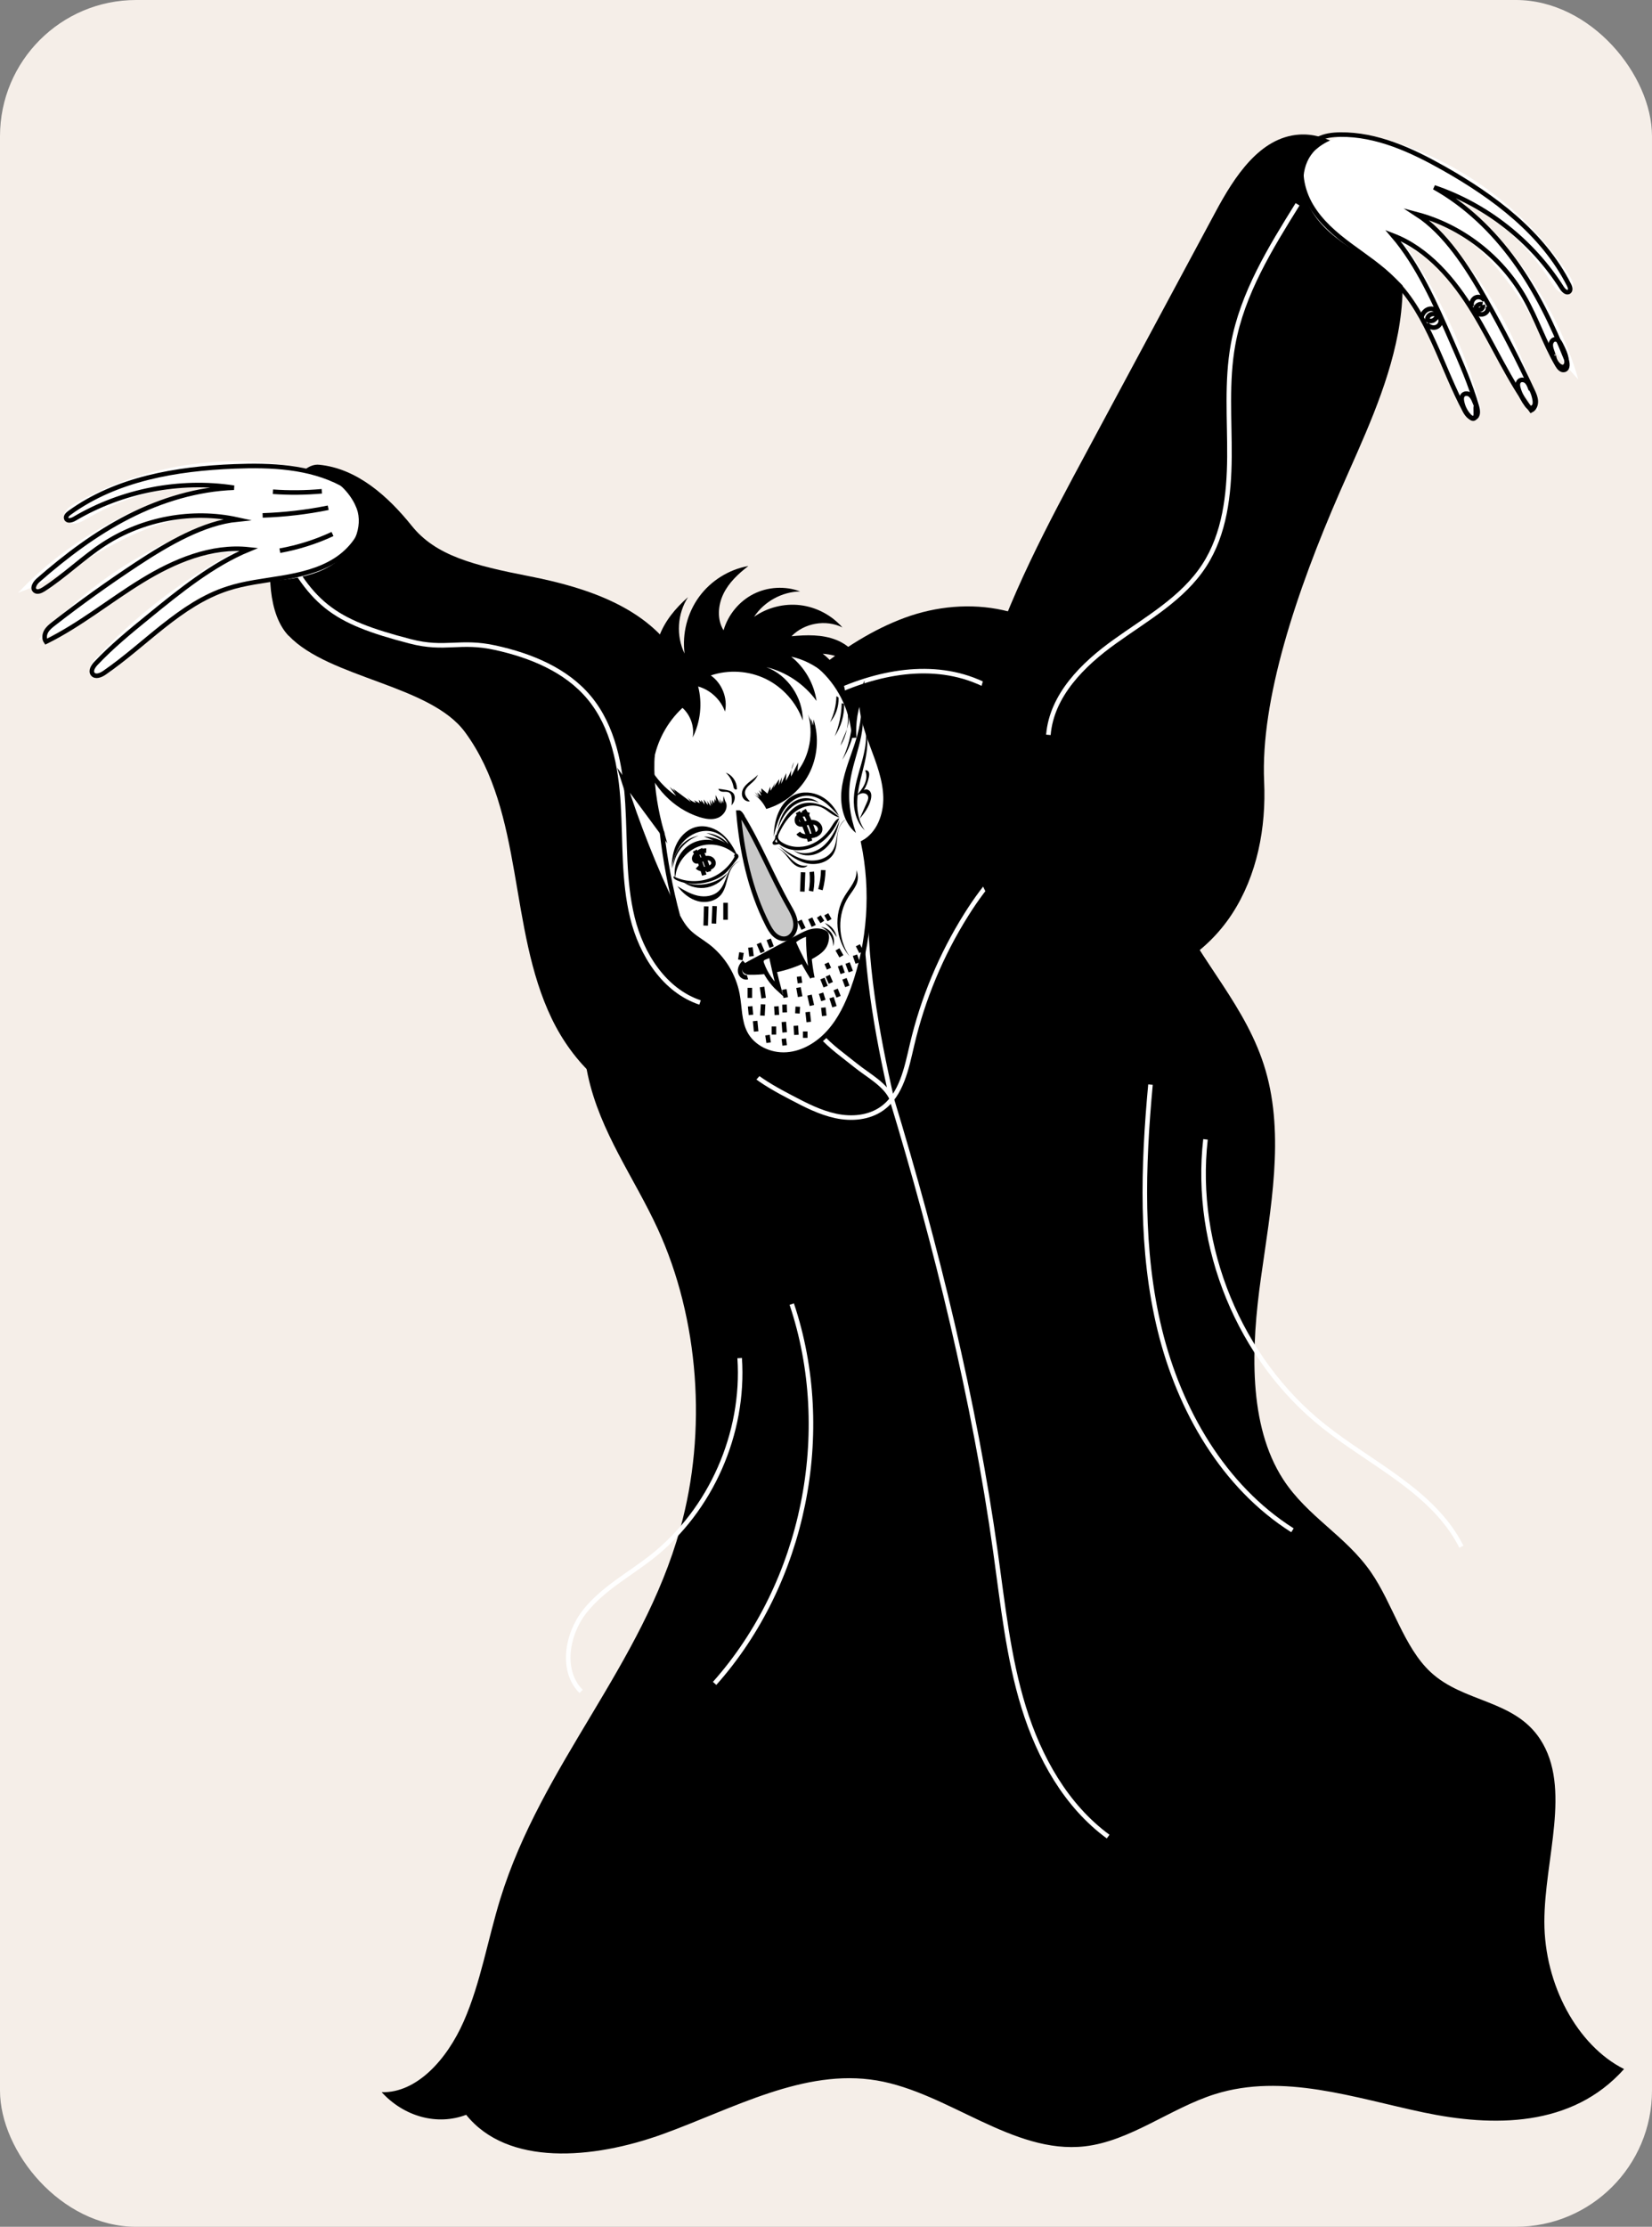 <?xml version="1.0" encoding="UTF-8"?><svg xmlns="http://www.w3.org/2000/svg" viewBox="0 0 181.4 244.36"><rect x="0" y="0" width="181.4" height="244.36" fill="#808080" stroke="none"/><defs><style>.d,.e{fill:#fff;}.f,.e,.g,.h,.i{stroke-miterlimit:10;stroke-width:.5px;}.f,.e,.g,.i{stroke:#000;}.g{fill:#c9c9c9;}.j{fill:#f5eee8;}.h{stroke:#fff;}.h,.i{fill:none;}</style></defs><g id="a"/><g id="b"><g id="c"><rect class="j" width="181.4" height="244.36" rx="14.95" ry="14.95"/><path d="M51.19,232.07c-3.16,1.2-6.79,.23-9.28-2.48,3.84,.1,7.16-3.57,9.01-7.77s2.64-8.99,4.02-13.46c4.59-14.82,15.56-25.57,19.74-40.57,3-10.74,2.08-23.08-2.46-32.95-2.59-5.63-6.32-10.59-7.67-16.85-1.54-7.14,.34-14.9,3.68-21.01,3.34-6.11,8.02-10.85,12.66-15.44,5.66-5.59,11.54-11.2,18.46-13.75,6.92-2.54,15.17-1.39,20.14,5.15,5.3,6.98,5.53,17.82,9.36,26.16,2.97,6.48,8.08,11.36,10.12,18.37,2.1,7.22,.55,15.18-.51,22.75-1.07,7.57-1.43,16.15,2.44,22.12,2.66,4.1,6.89,6.2,9.65,10.2,2.39,3.46,3.6,8.21,6.53,10.94,3.63,3.39,9.19,3,12.05,7.39,3.47,5.33,.45,13.15,.45,20.02,0,6.9,3.62,13.59,8.75,16.16-5.74,6.43-14.41,6.36-22.02,4.76-7.61-1.6-15.41-4.35-22.89-2.01-4.87,1.53-9.31,5.16-14.31,5.73-7.88,.9-15-5.91-22.84-7.23-7.98-1.34-15.74,3.08-23.47,5.88-7.73,2.8-17.09,3.54-21.62-2.12Z"/><path class="h" d="M121.68,201.54c-4.62-3.38-7.57-8.68-9.27-14.18-1.7-5.5-2.29-11.28-3.09-16.99-2.33-16.68-6.51-33.67-11.4-49.77"/><path class="h" d="M125.26,92.92c-3-2.49-7.51-2.45-10.99-.73-3.48,1.73-6.08,4.87-8.16,8.18-2.76,4.39-4.79,9.25-5.97,14.31-.6,2.56-1.15,5.44-3.28,6.96-1.44,1.03-3.35,1.19-5.08,.82s-3.32-1.19-4.88-2.01c-2.97-1.55-6.19-3.39-7.26-6.59-.76-2.28-.34-5.04-1.89-6.87-1.32-1.55-3.74-1.8-5.59-.94s-3.15,2.59-4.01,4.45c.92-13.99,9.48-27.21,21.79-33.68,5.19-2.73,11.41-4.28,16.89-2.23,3.61,1.35,6.5,4.1,9.21,6.86,3.51,3.58,6.9,7.29,10.15,11.12-.43,.22-.84,.42-.93,.34Z"/><path class="h" d="M86.94,143.11c4.72,14.06,1.36,30.58-8.47,41.62"/><path class="h" d="M81.22,149.03c.56,8.26-3.16,16.69-9.61,21.78-2.51,1.98-5.42,3.51-7.4,6.02-1.98,2.51-2.66,6.53-.4,8.78"/><path class="h" d="M126.33,119.02c-.83,8.99-1.12,18.18,1.03,26.95,2.15,8.77,6.98,17.16,14.56,21.96"/><path class="h" d="M132.37,125.03c-1.34,11.78,3.73,24.1,12.94,31.44,5.3,4.23,12.09,7.18,15.16,13.26"/><path class="h" d="M95.07,97.12c-.25,8.23,1.2,16.25,2.86,23.47-.7-1.59-2.6-2.57-3.94-3.65-1.34-1.08-2.78-2.07-3.92-3.37-1.14-1.3-1.96-3-1.78-4.73"/><path d="M138.81,85.76c.23,5.07-.76,10.3-3.53,14.54s-7.44,7.33-12.46,7.46c-7.04,.18-13.29-5.53-15.58-12.26s-1.3-14.18,.76-20.99c2.67-8.82,7.06-17,11.42-25.1l14.05-26.15c2.07-3.86,4.86-8.2,9.19-8.49,2.98-.2,5.75,1.71,7.58,4.08,3.77,4.88,4.42,11.62,3.27,17.7-1.15,6.08-3.88,11.71-6.36,17.37-4.84,11.07-8.75,22.89-8.34,31.85Z"/><path class="h" d="M115.12,80.64c.36-4.34,3.79-7.74,7.31-10.25,3.51-2.52,7.45-4.71,9.81-8.35,2.24-3.46,2.73-7.76,2.76-11.89s-.34-8.3,.4-12.36c1.02-5.59,4.08-10.55,7.08-15.37"/><path d="M31.7,69.76c4.45,4.68,15.52,5.37,19.36,10.58,6.52,8.86,4.74,21.53,9.53,31.45,2.3,4.77,6.41,8.91,11.57,10.01,5.16,1.09,11.25-1.63,12.91-6.69,1.2-3.66,.02-7.66-1.69-11.08-1.71-3.42-3.97-6.59-5.11-10.25-2.19-7.05-.06-15.34-3.86-21.65-3.28-5.46-9.98-7.66-16.22-8.88s-10.35-2.28-12.97-5.54-6.01-6.3-10.17-6.71-7.81,14.09-3.36,18.77Z"/><path class="h" d="M76.87,110.01c-3.92-1.31-6.44-5.27-7.43-9.32s-.78-8.28-1.03-12.44-1.06-8.51-3.71-11.69c-2.54-3.05-6.44-4.63-10.31-5.48-3.87-.86-5.5,.3-9.34-.7-8.61-2.24-10.98-4.01-14.87-12.04"/><path class="e" d="M83.47,70.54c-4.56-.45-8.9,2.94-10.67,7.19s-1.38,9.13-.14,13.57l-4.21-5.7c1.54,4.86,3.42,9.61,5.62,14.2,.41,.86,.84,1.72,1.5,2.4,.63,.64,1.42,1.07,2.13,1.61,1.68,1.28,2.87,3.2,3.27,5.29,.27,1.43,.19,2.96,.86,4.25,.83,1.61,2.74,2.5,4.55,2.37,1.8-.12,3.47-1.14,4.67-2.49,1.21-1.35,2-3.03,2.62-4.74,1.84-5.1,2.23-10.72,1.12-16.03,1.71-.93,2.5-3.04,2.45-4.99s-.78-3.81-1.46-5.64-1.33-3.74-1.2-5.68c-.63,1.51-.91,3.17-.79,4.81-.14-2.79-1.37-5.5-3.38-7.44-2-1.93-4.75-3.06-6.95-2.99Z"/><path class="i" d="M88.86,89.43c-.23-.06-.48-.11-.72-.07s-.47,.17-.58,.39-.06,.52,.15,.65c.24,.15,.55,.03,.81-.06,.34-.12,.73-.17,1.06-.03s.58,.54,.44,.88c-.12,.31-.49,.45-.81,.52-.27,.06-.55,.11-.83,.08s-.56-.15-.73-.38"/><path class="i" d="M87.6,89.12c.56,1.01,1.02,2.08,1.35,3.19"/><path class="i" d="M88.26,88.89c.54,.93,.95,1.93,1.21,2.98"/><path class="i" d="M76.3,93.34c.44,.85,.79,1.76,1.03,2.69"/><path class="i" d="M76.87,93.16c.4,.8,.73,1.63,.98,2.49"/><path class="i" d="M77.55,93.35c-.42-.02-.85,.15-1.13,.46-.09,.1-.17,.22-.19,.35s.04,.28,.16,.34c.13,.06,.28,0,.4-.05,.2-.09,.4-.2,.62-.25s.46-.06,.65,.05,.33,.34,.28,.56c-.06,.25-.31,.39-.56,.47-.41,.14-.9,.16-1.21-.14"/><path class="i" d="M81.73,105.59c-.19,.18-.34,.39-.42,.64s-.05,.53,.1,.74,.43,.33,.67,.26"/><path class="f" d="M90.62,102.37c-.44-.27-1-.29-1.51-.17s-.97,.37-1.42,.61l-5.41,2.89c-.16,.09-.32,.17-.43,.32s-.15,.36-.05,.51c.11,.16,.34,.19,.54,.19,2.46,.04,4.92-.63,7.04-1.89,.46-.28,.93-.6,1.18-1.08s.32-1.23,.06-1.38Z"/><path class="e" d="M89.19,107.26c-.8-1.26-1.49-2.58-2.08-3.94,.47-.41,1.04-.7,1.64-.85,0,1.59,.12,3.18,.44,4.8Z"/><path class="e" d="M84.63,104.7c-.24,.35-.89,.28-1.01,.69-.04,.14,0,.3,.06,.43,.39,1.05,1.04,2.01,1.87,2.76-.35-1.28-.63-2.58-.92-3.88Z"/><path class="g" d="M81.44,89.48c-.08-.12-.2-.33-.35-.32,.35,4.19,1.27,8.51,3.18,12.26,.21,.42,.44,.83,.78,1.15s.82,.52,1.27,.42c.68-.15,1.08-.93,1.04-1.63s-.4-1.34-.75-1.95c-1.89-3.33-3.23-6.77-5.18-9.92Z"/><path d="M72.94,74.9c-1.29-.73-2.76-1.13-4.24-1.17,1.2,.45,2.33,1.1,3.3,1.93-2.57,1.2-3.98,4.44-3.13,7.15,.31-2.24,1.85-4.26,3.92-5.15-1.37,1.61-1.78,3.99-1.04,5.98,.36-2.27,1.51-4.4,3.19-5.96,.89,.8,1.33,2.07,1.12,3.25,.86-1.71,1.08-3.74,.6-5.6,1.35,.38,2.48,1.44,2.95,2.76,.32-1.47-.33-3.11-1.56-3.97,1.97-.66,4.19-.52,6.05,.39s3.35,2.58,4.05,4.55c.02-2.52-1.65-4.97-4-5.85,2.19,.53,4.18,1.87,5.51,3.71-.27-1.89-1.29-3.67-2.78-4.86,2.63,.57,4.94,2.49,5.99,4.98,.08-2.04-.9-4.08-2.53-5.3,1.68,.1,3.31,.9,4.43,2.16-.07-1.67-1.41-3.07-2.95-3.68s-3.26-.56-4.91-.4c1.41-1.46,3.78-1.87,5.59-.97-1.18-1.34-2.86-2.23-4.63-2.44-1.77-.21-3.61,.25-5.07,1.28,1.11-1.68,3.06-2.75,5.06-2.79-1.65-.62-3.56-.51-5.13,.29-1.57,.8-2.79,2.28-3.28,3.98-.73-1.18-.62-2.74-.02-3.99s1.65-2.23,2.75-3.07c-2.15,.38-4.13,1.62-5.42,3.39-1.29,1.77-1.87,4.04-1.59,6.22-.95-1.94-.8-4.38,.38-6.19-1.36,1.19-2.56,2.62-3.18,4.33s-.6,3.7,.56,5.02Z"/><path d="M82.75,87.14c.59,.41,1.08,.97,1.39,1.63,1.98-.57,3.71-1.98,4.67-3.8s1.16-4.06,.52-6.02l-.04,.66-.2-.75c.04,.33,.09,1.1,.03,.63-.07-.64-.13-.35-.39-1.11,.62,2.06,.17,4.58-1.16,6.26l.08-.97-.78,1.54c-.05-.54,.06-1.1,.32-1.58-.2,.72-.5,1.41-.89,2.05l.04-.84-.56,1.18,.08-.74-.36,.89,.06-.67-.66,.97,.22-.58-.5,.89-.04-.46-.31,.77-.67-.58,.02,.5-.28-.3,.26,.62-.46-.38,.22,.42-.49-.45,.53,.62c-.16-.1-.32-.19-.65-.39Z"/><path d="M79.72,88.07c.25,.66-.25,1.42-.9,1.68s-1.4,.11-2.06-.1c-2.83-.92-5.13-3.31-5.96-6.18l.98,1.6-.47-.92c.72,1.27,1.73,2.37,2.93,3.19l-.71-.99,.66,.59-.31-.41,1.99,1.48-.49-.64c.26,.35,.64,.61,1.05,.74l-.22-.3,.61,.33-.1-.38,.3,.28-.05-.27,.41,.52-.11-.57,.45,.62c.01-.22-.06-.45-.2-.62l.52,.74-.12-.73,.27,.6v-.56l.24,.37,.04-.49,.15,.3-.05-.71,.49,.93-.05-.52,.21,.55,.07-.4,.12,.34,.03-.8c.12,.37,.24,.75,.29,.72Z"/><path d="M94.03,95.48c.13,1.06-.73,1.94-1.28,2.85-1.24,2.02-1.01,4.83,.54,6.62-1.32-1.9-1.37-4.61-.11-6.55,.27-.42,.6-.81,.82-1.27s.3-1.01,.03-1.65Z"/><path d="M90.12,101.71c.84,.33,1.41,1.23,1.36,2.14,.17-.45,.12-.98-.13-1.39s-.7-.69-1.23-.75Z"/><path d="M90.57,101.29c.51,.45,.95,.97,1.3,1.55-.13-.7-.62-1.31-1.3-1.55Z"/><path d="M93.99,91.41c-1.32-1.08-1.76-2.95-1.59-4.65s.84-3.3,1.38-4.92,.99-3.35,.66-5.03c.52,1.44,.35,3.05,0,4.54s-.89,2.95-1.1,4.47c-.25,1.81-.02,3.68,.65,5.59Z"/><path d="M95.03,79.87c.21,1.29-.08,2.6-.43,3.86s-.77,2.51-.84,3.81,.26,2.7,1.21,3.59c-.76-1.05-.93-2.42-.81-3.71s.52-2.53,.8-3.8,.44-2.6,.07-3.74Z"/><path d="M95.01,84.57c.21,.48,.13,1.05-.1,1.53s-.57,.88-.92,1.28c.21-.14,.42-.29,.67-.33s.54,.06,.64,.29c.09,.22,0,.47-.1,.69l-.81,1.83c.54-.64,1.05-1.34,1.24-2.16,.06-.27,.08-.58-.07-.82s-.52-.35-.72-.15c.29-.46,.48-.97,.58-1.51,.03-.18,.05-.38-.04-.53s-.34-.22-.39-.11Z"/><path d="M92.13,89.56c-.42-.91-1.1-1.73-1.99-2.19s-1.99-.56-2.9-.14c-.81,.37-1.4,1.11-1.76,1.93s-.48,1.72-.54,2.61c.27-.99,.55-2,1.11-2.86s1.47-1.55,2.5-1.59c.71-.02,1.41,.27,1.99,.7s1.05,.97,1.59,1.54Z"/><path d="M89.93,88.11c-.54-.5-1.35-.64-2.06-.44s-1.3,.7-1.71,1.32-.64,1.33-.77,2.05c.32-.97,.83-1.92,1.64-2.55s1.94-.89,2.9-.38Z"/><path d="M92.18,90.04c-.44,1.07-.97,2.16-1.87,2.88s-2.25,.99-3.21,.35c.6,.55,1.49,.72,2.28,.51s1.45-.76,1.91-1.43,.71-1.47,.9-2.3Z"/><path d="M92.83,89.92c-.53,.33-.76,.97-.88,1.58s-.18,1.26-.49,1.79c-.57,.97-1.86,1.3-2.96,1.08-1.1-.23-2.05-.89-2.96-1.54,.87,.8,1.81,1.6,2.96,1.89s2.54-.08,3.08-1.13c.29-.55,.3-1.2,.37-1.82s.2-1.28,.89-1.85Z"/><path d="M88.66,94.97c-.43,.12-.9-.03-1.27-.28s-.68-.59-1-.91-.67-.62-1.1-.76c.46,.17,.8,.55,1.11,.94s.6,.8,1.02,1.05,1.01,.3,1.25-.04Z"/><path d="M81.03,94.04c-.4-.92-.92-1.81-1.68-2.47s-1.79-1.04-2.77-.85c-.96,.18-1.76,.9-2.22,1.76s-.61,1.87-.6,2.85c.13-1.01,.48-2,1.12-2.79s1.6-1.33,2.61-1.36,2.04,.52,2.49,1.43c-.61-.7-1.51-1.14-2.43-1.19,.76,.22,1.48,.59,2.1,1.08-.71-.43-1.53-.67-2.36-.7l2.26,.9c-1.17-.75-2.78-.73-3.92,.06s-1.76,2.28-1.49,3.65c.07-1.55,1.14-3,2.58-3.52s3.19-.08,4.32,1.15Z"/><path d="M76.73,91.71c-1.54,.49-2.71,1.97-2.83,3.58-.03-.83,.24-1.67,.74-2.32s1.24-1.13,2.09-1.26Z"/><path d="M81.3,94.49c-.71,.18-1.12,.92-1.33,1.62s-.32,1.47-.77,2.04c-.59,.74-1.66,.98-2.57,.74s-1.67-.89-2.25-1.64c.71,.43,1.43,.86,2.24,1.04s1.73,.05,2.32-.53c.5-.49,.69-1.2,.96-1.84s.72-1.3,1.4-1.43Z"/><path d="M79.9,95.79c-.48,.81-1.31,1.4-2.23,1.59-.92,.19-1.91-.04-2.67-.6,1.69,.67,3.76,.2,4.89-.99Z"/><path d="M83.22,85.02c-.23,.26-.52,.46-.8,.68s-.55,.44-.74,.73-.28,.67-.16,1,.48,.58,.82,.5c-.26-.26-.54-.57-.54-.94,0-.38,.3-.69,.59-.94s.61-.51,.84-1.04Z"/><path d="M80.91,86.52c0-.75-.51-1.48-1.21-1.73,.42,.39,.71,.92,.83,1.49,.02,.09,.03,.19,.09,.26s.15,.13,.24,.09,.1-.18,.07-.12Z"/><path d="M80.32,88.38c.33-.35,.51-.93,.21-1.32-.22-.28-.6-.35-.95-.4l-.69-.1c.04,.23,.31,.33,.54,.33s.48-.03,.67,.11c.22,.16,.25,.47,.26,.75,0,.2,.01,.4-.04,.63Z"/><path d="M93.58,79.16c-.1,1.46-.47,2.91-1.1,4.23,.68-1.06,1.14-2.26,1.35-3.51,.02-.14,.04-.29,0-.43s-.2-.24-.24-.3Z"/><path d="M93.07,78.14c.16,1.27-.12,2.59-.77,3.69,.16-.61,.46-1.16,.67-1.75s.33-1.25,.09-1.94Z"/><path d="M92.69,77.31c.02,1.23-.35,2.47-1.04,3.49,.49-1.14,.75-2.38,.77-3.62,.13-.02,.27,.07,.27,.13Z"/><path d="M92.08,76.58c.03,.96-.3,1.94-.93,2.67,.43-.88,.67-1.86,.69-2.84,.18,.04,.32,.24,.23,.16Z"/><path d="M92.2,89.7c-.61-.55-1.27-1.05-2.03-1.35s-1.64-.37-2.39-.05c-.52,.22-.96,.62-1.31,1.07s-.62,.96-.89,1.46c-.22,.42-.45,.9-.3,1.36,.11,.34,.42,.58,.74,.74,1.15,.59,2.6,.45,3.72-.2s1.94-1.75,2.43-2.95c-.4,.13-.62,.54-.85,.9-.56,.9-1.39,1.66-2.39,2.03s-2.16,.3-3.06-.27c-.2-.13-.39-.3-.43-.53-.03-.18,.05-.35,.13-.52,.44-.91,1-1.78,1.82-2.37s1.93-.83,2.84-.41c.68,.31,1.19,.95,1.96,1.09Z"/><path d="M85.12,91.67c.04,.16,0,.34-.08,.48-.05,.08-.12,.14-.17,.22s-.06,.19,0,.26c.07,.1,.23,.08,.35,.06l.61-.13c-.1-.12-.28-.18-.43-.15-.08,.02-.18,.05-.24-.01-.04-.04-.04-.1-.02-.14s.05-.09,.08-.13c.07-.1,.13-.21,.17-.33,.02-.05,.03-.11,0-.15-.04-.07-.16-.06-.21,0s-.06,.15-.05,.02Z"/><path d="M80.67,94c-.61,1.15-1.68,2.05-2.92,2.45s-2.63,.3-3.79-.28c-.06,.17,.12,.31,.28,.39,1.09,.52,2.38,.54,3.55,.22,.67-.18,1.32-.48,1.85-.95,.31-.28,.57-.61,.83-.94l.49-.63c.04-.05,.08-.1,.11-.17,.04-.11,.02-.24-.06-.33s-.23-.1-.32-.02-.1,.23-.02,.26Z"/><path class="i" d="M79.67,99.07v1.86"/><path class="i" d="M78.47,99.43l-.08,1.92"/><path class="i" d="M77.55,99.46l-.06,2.11"/><path class="i" d="M88.18,95.72l-.08,2.12"/><path class="i" d="M89.14,95.67c.07,.7,.05,1.42-.08,2.12"/><path class="i" d="M90.4,95.48c-.02,.73-.12,1.45-.31,2.15"/><path class="i" d="M87.8,101.02l.43,.91"/><path class="i" d="M88.97,100.78l.38,.83"/><path class="i" d="M89.91,100.57l.39,.6"/><path class="i" d="M90.73,100.33l.36,.64"/><path class="i" d="M84.41,103.08l.32,.85"/><path class="i" d="M83.32,103.52l.42,.98"/><path class="i" d="M82.4,103.97l.12,.97"/><path class="i" d="M81.42,104.53l-.13,.8"/><path class="i" d="M82.34,108.4v1.11"/><path class="i" d="M83.68,108.31l.17,1.22"/><path class="i" d="M82.37,110.43l.09,.94"/><path class="i" d="M83.79,110.21l-.07,1.24"/><path class="i" d="M82.92,112.04l.11,1.15"/><path class="i" d="M84.28,113.59l.12,.83"/><path class="i" d="M84.98,112.64v.89"/><path class="i" d="M86.07,112.14l.09,1.15"/><path class="i" d="M86.07,113.98l.09,.74"/><path class="i" d="M85.25,110.43l.06,.95"/><path class="i" d="M86.14,110.24l.03,.86"/><path class="i" d="M86.12,108.58l.16,.89"/><path class="i" d="M87.68,108.37l.18,1"/><path class="i" d="M87.74,107.16l.1,.72"/><path class="i" d="M88.89,109.2l.26,1.14"/><path class="i" d="M87.6,110.47l-.04,.74"/><path class="i" d="M88.69,111.05l.12,1.1"/><path class="i" d="M87.39,112.56l.06,1"/><path class="i" d="M88.42,113.19v.7"/><path class="i" d="M90.41,110.57l.1,.91"/><path class="i" d="M90.16,108.99l.25,.8"/><path class="i" d="M90.31,107.38l.35,.89"/><path class="i" d="M90.89,107.07l.34,.79"/><path class="i" d="M90.76,105.7l.27,.6"/><path class="i" d="M91.76,108.58l.32,.8"/><path class="i" d="M91.31,109.48l.32,.99"/><path class="i" d="M92.73,107.41l.31,.83"/><path class="i" d="M92.24,105.97l.29,.84"/><path class="i" d="M91.96,104.18l.43,.76"/><path class="i" d="M93.07,105.68l.35,.94"/><path class="i" d="M93.88,104.82l.3,.86"/><path class="i" d="M94.2,103.73l.38,.75"/><path class="i" d="M72.68,91.24c.35,3.12,.93,6.21,1.74,9.23"/><path class="d" d="M39.28,56.15c.53,2.16-.78,4.46-2.63,5.71s-4.12,1.63-6.33,1.84c-2.21,.21-4.46,.29-6.55,1.03-4.58,1.62-7.56,6.02-11.51,8.88-.75,.54-2.11,.84-2.33-.06-.12-.48,.24-.93,.57-1.29,4.35-4.66,9.46-8.6,15.07-11.61-3.93-.18-7.69,1.64-11.04,3.74s-6.57,4.54-10.3,5.83c5.5-6.41,12.97-11.1,21.09-13.24-4.08-.93-8.35,.46-12.1,2.36-3.75,1.9-7.27,4.33-11.23,5.71,6.02-6.36,14.19-10.61,22.8-11.86-5.27-.28-10.63,1.02-15.21,3.7-.43,.25-.87,.52-1.36,.56s-1.04-.23-1.14-.72c-.12-.61,.49-1.1,1.03-1.41,7.11-4.05,15.59-5.57,23.61-4.24,1.72,.29,3.45,.71,4.92,1.64s2.39,2.47,2.63,3.42Z"/><path class="i" d="M40.11,56.55c-.16,2.05-1.58,3.86-3.32,4.95-1.74,1.09-3.79,1.57-5.81,1.91-2.02,.34-4.07,.55-6.02,1.19-5.19,1.7-8.98,6.12-13.5,9.23-.39,.27-.99,.51-1.28,.13-.26-.35,.05-.84,.35-1.16,1.75-1.85,3.72-3.47,5.7-5.08,3.51-2.87,7.16-5.81,11.1-7.43-4.11-.45-8.19,1.26-11.74,3.44-3.55,2.17-6.81,4.85-10.54,6.69-.23-.32-.18-.79,.02-1.14s.53-.61,.84-.85c2.96-2.3,6.01-4.48,9.13-6.54,3.48-2.29,7.34-4.51,11.01-4.88-4.95-1.08-10.32-.1-14.61,2.67-2.33,1.51-4.33,3.5-6.67,5-.29,.18-.69,.35-.94,.13-.33-.3,.02-.84,.36-1.14,3.06-2.67,6.33-5.14,9.94-6.98,3.61-1.84,7.6-3.03,11.56-3.17-5.98-.91-12.28,.32-17.52,3.41-.29,.17-.77,.3-.89-.02-.1-.24,.14-.48,.35-.63,5.17-3.75,11.76-4.85,18.11-5.1,4.03-.16,8.23,.02,11.78,1.9,.75,.4,1.48,.88,1.96,1.59s.63,1.67,.61,1.88Z"/><path class="i" d="M36.51,58.6c-1.84,.86-3.79,1.47-5.78,1.83"/><path class="i" d="M36.04,55.72c-2.37,.48-4.79,.76-7.2,.84"/><path class="i" d="M35.34,53.91c-1.79,.16-3.58,.18-5.37,.05"/><path class="d" d="M144.21,16.69c-1.46,1.68-1.35,4.33-.27,6.28,1.08,1.95,2.93,3.33,4.79,4.53s3.83,2.3,5.36,3.91c3.34,3.53,3.97,8.81,6.18,13.15,.42,.83,1.49,1.71,2.1,1.01,.32-.37,.21-.94,.08-1.41-1.74-6.13-4.49-11.97-8.1-17.21,3.58,1.63,6.09,4.97,8.12,8.37,2.03,3.4,3.77,7.04,6.5,9.89-1.97-8.22-6.47-15.8-12.72-21.41,4.05,1.04,7.21,4.22,9.68,7.63s4.49,7.17,7.38,10.21c-2.45-8.41-7.78-15.92-14.86-20.97,4.82,2.15,8.99,5.76,11.84,10.24,.27,.42,.53,.86,.95,1.12s1.03,.27,1.34-.12c.39-.49,.06-1.2-.28-1.72-4.48-6.85-11.32-12.08-19.07-14.56-1.66-.53-3.39-.94-5.12-.78-1.73,.16-3.26,1.11-3.9,1.84Z"/><path class="i" d="M143.29,16.67c-.79,1.9-.36,4.15,.69,5.92s2.65,3.13,4.3,4.35,3.37,2.35,4.81,3.81c3.84,3.89,5.2,9.55,7.79,14.38,.23,.42,.65,.9,1.08,.7,.39-.19,.34-.77,.22-1.19-.71-2.45-1.73-4.79-2.75-7.12-1.81-4.15-3.71-8.44-6.48-11.68,3.86,1.48,6.71,4.86,8.87,8.42,2.17,3.56,3.84,7.43,6.32,10.77,.36-.18,.52-.62,.5-1.02s-.19-.78-.36-1.14c-1.58-3.4-3.3-6.73-5.14-9.99-2.05-3.63-4.47-7.36-7.57-9.37,4.9,1.29,9.23,4.63,11.78,9.05,1.39,2.41,2.25,5.09,3.65,7.49,.17,.3,.45,.63,.78,.54,.43-.12,.37-.76,.2-1.18-1.51-3.77-3.28-7.46-5.66-10.75s-5.37-6.17-8.84-8.1c5.73,1.93,10.77,5.89,14.03,11.04,.18,.29,.54,.62,.8,.39,.19-.17,.1-.49-.02-.72-2.89-5.7-8.25-9.69-13.78-12.81-3.51-1.98-7.33-3.74-11.35-3.69-.85,.01-1.72,.11-2.47,.52s-1.32,1.2-1.4,1.39Z"/><path class="i" d="M157.81,34.27c-.12-.22-.36-.37-.61-.39s-.5,.08-.69,.24-.33,.39-.41,.63"/><path class="i" d="M156.65,35.54c.17,.22,.42,.37,.7,.4s.56-.09,.72-.32,.18-.55,.03-.78"/><path class="i" d="M157.93,34.6c-.21-.14-.47-.19-.71-.13s-.45,.22-.52,.62c.17,.13,.4,.17,.61,.1s.36-.25,.63-.6Z"/><path class="i" d="M161.63,33.65c-.14-.36,.04-.82,.39-.99s.82-.01,1,.33"/><path class="i" d="M162.01,33.88c.03-.17,.14-.32,.28-.41s.32-.12,.49-.08"/><path class="i" d="M161.99,34.21c.16,.16,.38,.27,.61,.29s.46-.07,.62-.24,.22-.42,.14-.64"/><path class="i" d="M161.98,33.76c.1,.19,.35,.29,.56,.22s.34-.31,.3-.52"/><path class="i" d="M170.63,39.07c.05,.39,.24,.75,.53,1.01,.16,.14,.37,.24,.56,.17,.26-.09,.33-.44,.3-.72-.06-.61-.34-1.17-.61-1.71-.07-.14-.14-.28-.24-.39s-.25-.2-.4-.19c-.25,0-.44,.25-.48,.5s.04,.5,.12,.74c.15,.47,.31,.96,.22,.6Z"/><path class="i" d="M168.03,42.6c-.1-.27-.21-.55-.42-.74s-.57-.25-.78-.06c-.23,.21-.18,.59-.08,.89,.2,.64,.51,1.24,.91,1.77,.11,.14,.24,.29,.41,.31,.18,.02,.35-.12,.42-.29s.06-.36,.04-.54c-.09-.67-.38-1.28-.5-1.34Z"/><path class="i" d="M162.13,44.57c-.13-.22-.2-.47-.31-.7s-.25-.46-.47-.59-.53-.12-.7,.06c-.17,.18-.17,.46-.12,.71,.12,.66,.45,1.28,.94,1.74,.09,.09,.21,.17,.33,.15,.18-.03,.24-.27,.25-.46,.01-.51-.06-1.02,.09-.9Z"/></g></g></svg>